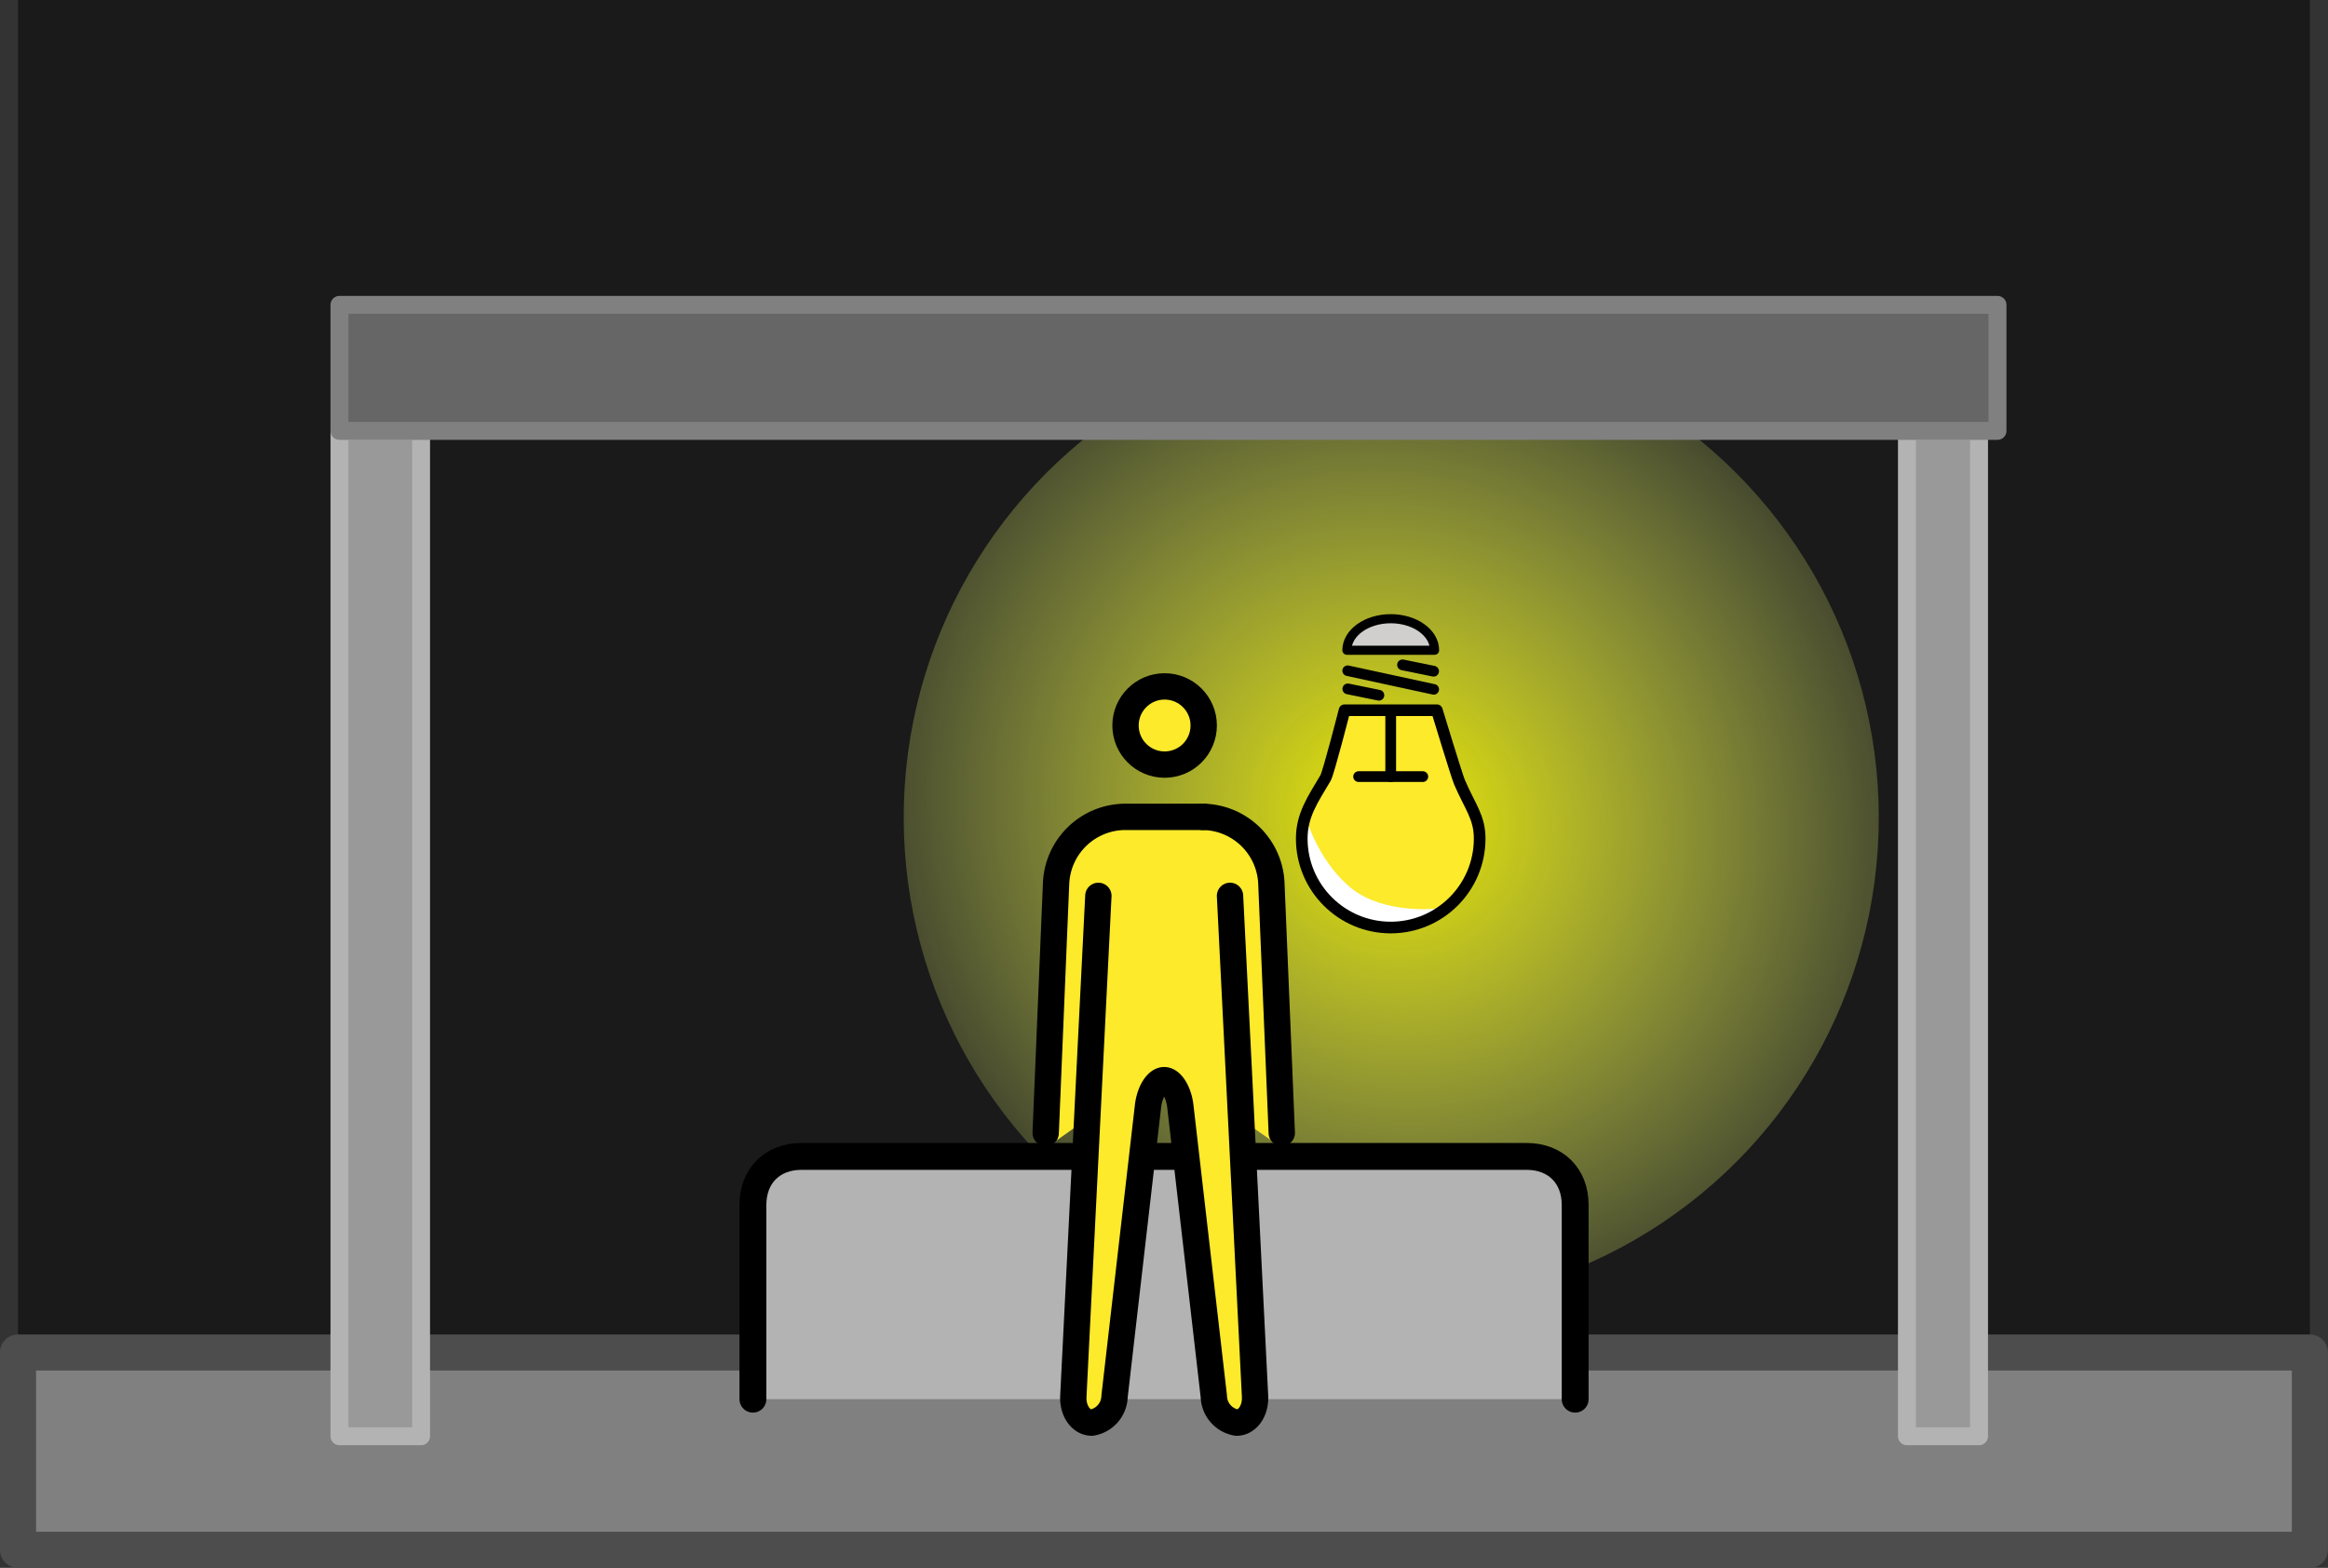 <?xml version="1.0" encoding="UTF-8" standalone="no"?>
<!-- Created with Inkscape (http://www.inkscape.org/) -->

<svg
   width="25.985mm"
   height="17.502mm"
   viewBox="0 0 25.985 17.502"
   version="1.1"
   id="svg336"
   xml:space="preserve"
   inkscape:version="1.2.2 (b0a8486541, 2022-12-01)"
   sodipodi:docname="instructions.svg"
   inkscape:export-filename="instructions.svg"
   inkscape:export-xdpi="300.34"
   inkscape:export-ydpi="300.34"
   xmlns:inkscape="http://www.inkscape.org/namespaces/inkscape"
   xmlns:sodipodi="http://sodipodi.sourceforge.net/DTD/sodipodi-0.dtd"
   xmlns:xlink="http://www.w3.org/1999/xlink"
   xmlns="http://www.w3.org/2000/svg"
   xmlns:svg="http://www.w3.org/2000/svg"><rect x="0" y="0" width="25.985" height="17.502" fill="#333333" stroke="none"/><sodipodi:namedview
     id="namedview338"
     pagecolor="#ffffff"
     bordercolor="#999999"
     borderopacity="1"
     inkscape:showpageshadow="0"
     inkscape:pageopacity="0"
     inkscape:pagecheckerboard="0"
     inkscape:deskcolor="#d1d1d1"
     inkscape:document-units="mm"
     showgrid="false"
     inkscape:zoom="4.3392765"
     inkscape:cx="1249.1714"
     inkscape:cy="1577.2215"
     inkscape:window-width="1920"
     inkscape:window-height="1131"
     inkscape:window-x="1920"
     inkscape:window-y="32"
     inkscape:window-maximized="1"
     inkscape:current-layer="layer1"
     inkscape:lockguides="true" /><defs
     id="defs333"><linearGradient
       inkscape:collect="always"
       id="linearGradient653"><stop
         style="stop-color:#eae800;stop-opacity:1;"
         offset="0"
         id="stop649" /><stop
         style="stop-color:#edff78;stop-opacity:0.213;"
         offset="1"
         id="stop651" /></linearGradient><radialGradient
       inkscape:collect="always"
       xlink:href="#linearGradient653"
       id="radialGradient655"
       cx="17.189"
       cy="11.901"
       fx="17.189"
       fy="11.901"
       r="2.618"
       gradientUnits="userSpaceOnUse"
       gradientTransform="matrix(1.699,1.387,-1.314,1.61,451.381,321.281)" /></defs><g
     inkscape:label="Layer 1"
     inkscape:groupmode="layer"
     id="layer1"
     transform="translate(-432.85,-368.856)"><rect
       style="opacity:1;fill:#1a1a1a;fill-opacity:1;stroke:none;stroke-width:0.36;stroke-linecap:round;stroke-linejoin:round;stroke-dasharray:none;stroke-dashoffset:0;stroke-opacity:1;paint-order:markers fill stroke"
       id="rect145709"
       width="25.582"
       height="17.3"
       x="433.051"
       y="368.856" /><rect
       style="fill:#808080;fill-opacity:1;stroke:#4d4d4d;stroke-width:0.403;stroke-linecap:round;stroke-linejoin:round;stroke-dasharray:none;stroke-dashoffset:0;stroke-opacity:1;paint-order:markers fill stroke"
       id="rect105823-6"
       width="25.582"
       height="2.202"
       x="433.051"
       y="383.954" /><rect
       style="opacity:1;fill:#999999;fill-opacity:1;stroke:#b3b3b3;stroke-width:0.2;stroke-linecap:round;stroke-linejoin:round;stroke-dasharray:none;stroke-dashoffset:0;stroke-opacity:1;paint-order:markers fill stroke"
       id="rect105857-3"
       width="0.911"
       height="11.223"
       x="436.639"
       y="373.666" /><rect
       style="opacity:1;fill:#999999;fill-opacity:1;stroke:#b3b3b3;stroke-width:0.2;stroke-linecap:round;stroke-linejoin:round;stroke-dasharray:none;stroke-dashoffset:0;stroke-opacity:1;paint-order:markers fill stroke"
       id="rect105863-7"
       width="0.805"
       height="11.223"
       x="454.135"
       y="373.666" /><g
       id="g145192"
       transform="translate(-16.561,13.701)"><circle
         style="fill:url(#radialGradient655);fill-opacity:1;stroke:none;stroke-width:0.208;stroke-linecap:round;stroke-linejoin:round;paint-order:markers fill stroke"
         id="path504"
         cx="464.94"
         cy="364.281"
         r="5.442" /><g
         id="g21619"
         transform="matrix(0.06,0,0,-0.06,462.774,365.941)"><g
           id="color-3"><path
             fill="#d0cfce"
             d="m 35.71,64.65 c 4.779,0 7.509,-2.244 8.156,-5.151 h -16.31 c 0.647,2.907 3.376,5.151 8.155,5.151 z"
             id="path21574" /><path
             fill="#fcea2b"
             d="m 45.5,10.41 c -4e-4,0 -12.23,-3.457 -18.2,1.269 -5.969,4.726 -7.651,15.6 -7.651,15.6 0.585,2.213 4.226,8.493 4.226,8.493 0.54,0.911 2.253,7.981 3.249,11.86 h 17.17 c 0.866,-2.845 4.35,-13.65 4.805,-14.71 0.584,-1.363 1.58,-4.016 2.083,-5.017 1.21,-2.409 0.538,-4.455 0.538,-7.027 0,-5.487 -1.902,-7.726 -6.221,-10.47 z"
             id="path21576" /><path
             fill="#ffffff"
             d="m 35.71,7.202 c -8.532,0 -16.5,6.752 -16.5,15.28 0,1.079 -0.264,4.491 1.217,4.491 0,0 2.393,-7.825 8.362,-12.55 5.969,-4.725 15.52,-3.725 15.52,-3.725 -0.664,-2.045 -5.55,-3.499 -8.596,-3.499 z"
             id="path21578" /></g><g
           id="hair-7" /><g
           id="skin-88" /><g
           id="skin-shadow-6" /><g
           id="line-04"><path
             fill="none"
             stroke="#000000"
             stroke-linecap="round"
             stroke-linejoin="round"
             stroke-miterlimit="10"
             stroke-width="2"
             d="m 52.55,23.75 c 0,3.985 -1.785,5.908 -3.754,10.5 -0.503,1.172 -4.211,13.38 -4.211,13.38 h -17.17 c 0,0 -2.981,-11.67 -3.546,-12.62 C 21.499,31.012 19.45,28.1 19.45,23.75 19.45,14.609 26.86,7.2 36,7.2 c 9.141,0 16.55,7.41 16.55,16.55 z"
             id="path21584"
             style="stroke-width:2.167;stroke-dasharray:none" /><line
             x1="36"
             x2="36"
             y1="47.22"
             y2="35.28"
             stroke="#000000"
             stroke-linecap="round"
             stroke-linejoin="round"
             stroke-miterlimit="10"
             stroke-width="2"
             id="line21586" /><line
             x1="41.97"
             x2="30.03"
             y1="35.28"
             y2="35.28"
             stroke="#000000"
             stroke-linecap="round"
             stroke-linejoin="round"
             stroke-miterlimit="10"
             stroke-width="2"
             id="line21588" /><path
             fill="none"
             stroke="#000000"
             stroke-linecap="round"
             stroke-linejoin="round"
             stroke-miterlimit="10"
             stroke-width="1.696"
             d="m 44.16,58.79 c 0,3.24 -3.651,5.867 -8.155,5.867 -4.504,0 -8.155,-2.627 -8.155,-5.867 z"
             id="path21590" /><line
             x1="27.99"
             x2="44.01"
             y1="54.98"
             y2="51.51"
             stroke="#000000"
             stroke-linecap="round"
             stroke-linejoin="round"
             stroke-miterlimit="10"
             stroke-width="1.965"
             id="line21592" /><line
             x1="38.2"
             x2="43.98"
             y1="56.07"
             y2="54.89"
             stroke="#000000"
             stroke-linecap="round"
             stroke-linejoin="round"
             stroke-miterlimit="10"
             stroke-width="2"
             id="line21594" /><line
             x1="28.02"
             x2="33.8"
             y1="51.6"
             y2="50.42"
             stroke="#000000"
             stroke-linecap="round"
             stroke-linejoin="round"
             stroke-miterlimit="10"
             stroke-width="2"
             id="line21596" /></g></g></g><path
       style="fill:#b3b3b3;fill-opacity:1;stroke:#000000;stroke-width:0.3;stroke-linecap:round;stroke-linejoin:miter;stroke-dasharray:none;stroke-opacity:1"
       d="m 441.254,384.475 v -2.168 c 0,-0.325 0.217,-0.542 0.542,-0.542 h 8.094 c 0.325,0 0.542,0.217 0.542,0.542 v 2.168"
       id="path105825-0"
       sodipodi:nodetypes="cccccc" /><rect
       style="fill:#666666;fill-opacity:1;stroke:#808080;stroke-width:0.2;stroke-linecap:round;stroke-linejoin:round;stroke-dasharray:none;stroke-dashoffset:0;stroke-opacity:1;paint-order:markers fill stroke"
       id="rect105871-8"
       width="18.507"
       height="1.407"
       x="436.639"
       y="372.259" /><g
       id="g105855-9"
       transform="matrix(0.147,0,0,0.147,440.645,375.389)"><g
         id="g105831-7" /><g
         id="g105839-5"><g
           id="g105837-9"><path
             fill="#fcea2b"
             d="m 42.533,22.288 a 4.3,4.3 0 0 0 -4.209,-4.131 h -6 a 4.3,4.3 0 0 0 -4.209,4.131 l -0.792,19.439 a 1.017,1.017 0 0 1 -0.121,0.437 L 30.136,40.07 29.422,62.203 a 1.232,1.232 0 0 0 0.25,0.879 0.241,0.241 0 0 0 0.152,0.09 c 0.214,0 0.656,-0.427 0.735,-1.125 l 2.899,-22.503 a 4.925,4.925 0 0 1 0.403,-1.192 l 0.725,-0.805 H 36.21 l 0.984,0.623 a 4.926,4.926 0 0 1 0.352,1.341 l 2.542,22.534 c 0.079,0.698 0.522,1.125 0.736,1.125 a 0.242,0.242 0 0 0 0.152,-0.09 c 0.192,-0.248 0.489,-0.585 0.457,-0.9 L 40.501,40.07 44,42.5"
             id="path105833-7" /><circle
             cx="35.404"
             cy="10.651"
             r="2.969"
             fill="#fcea2b"
             id="circle105835-8" /></g></g><g
         id="g105853-5"><g
           id="g105851-3"><g
             id="g105847-3"><circle
               cx="35.404"
               cy="10.651"
               r="2.969"
               fill="none"
               stroke="#000000"
               stroke-miterlimit="10"
               stroke-width="2"
               id="circle105841-8" /><path
               fill="none"
               stroke="#000000"
               stroke-linecap="round"
               stroke-linejoin="round"
               stroke-width="2"
               d="m 40.37,23.589 1.9,38 c 0.055,1.1 -0.575,2 -1.4,2 a 2.076,2.076 0 0 1 -1.729,-1.987 l -2.542,-22.031 c -0.129,-1.093 -0.679,-1.987 -1.229,-1.987 -0.55,0 -1.103,0.894 -1.229,1.987 l -2.539,22.031 a 2.076,2.076 0 0 1 -1.729,1.987 c -0.825,0 -1.455,-0.9 -1.4,-2 l 1.9,-38"
               id="path105843-3" /><path
               fill="none"
               stroke="#000000"
               stroke-linecap="round"
               stroke-linejoin="round"
               stroke-width="2"
               d="m 26.373,41.589 0.792,-19 a 5.274,5.274 0 0 1 5.208,-5 h 6"
               id="path105845-7" /></g><path
             fill="none"
             stroke="#000000"
             stroke-linecap="round"
             stroke-linejoin="round"
             stroke-width="2"
             d="m 38.3,17.589 a 5.274,5.274 0 0 1 5.208,5 l 0.792,19"
             id="path105849-9" /></g></g></g></g><style
     type="text/css"
     id="style3760">
	.st0{fill-rule:evenodd;clip-rule:evenodd;fill:#388344;}
	.st1{fill-rule:evenodd;clip-rule:evenodd;fill:#1F1D21;}
</style><style
     type="text/css"
     id="style3760-5">
	.st0{fill-rule:evenodd;clip-rule:evenodd;fill:#388344;}
	.st1{fill-rule:evenodd;clip-rule:evenodd;fill:#1F1D21;}
</style><style
     type="text/css"
     id="style3760-9">
	.st0{fill-rule:evenodd;clip-rule:evenodd;fill:#388344;}
	.st1{fill-rule:evenodd;clip-rule:evenodd;fill:#1F1D21;}
</style><style
     type="text/css"
     id="style3760-7">
	.st0{fill-rule:evenodd;clip-rule:evenodd;fill:#388344;}
	.st1{fill-rule:evenodd;clip-rule:evenodd;fill:#1F1D21;}
</style><style
     type="text/css"
     id="style3760-6">
	.st0{fill-rule:evenodd;clip-rule:evenodd;fill:#388344;}
	.st1{fill-rule:evenodd;clip-rule:evenodd;fill:#1F1D21;}
</style><style
     type="text/css"
     id="style3760-7-7">
	.st0{fill-rule:evenodd;clip-rule:evenodd;fill:#388344;}
	.st1{fill-rule:evenodd;clip-rule:evenodd;fill:#1F1D21;}
</style></svg>
